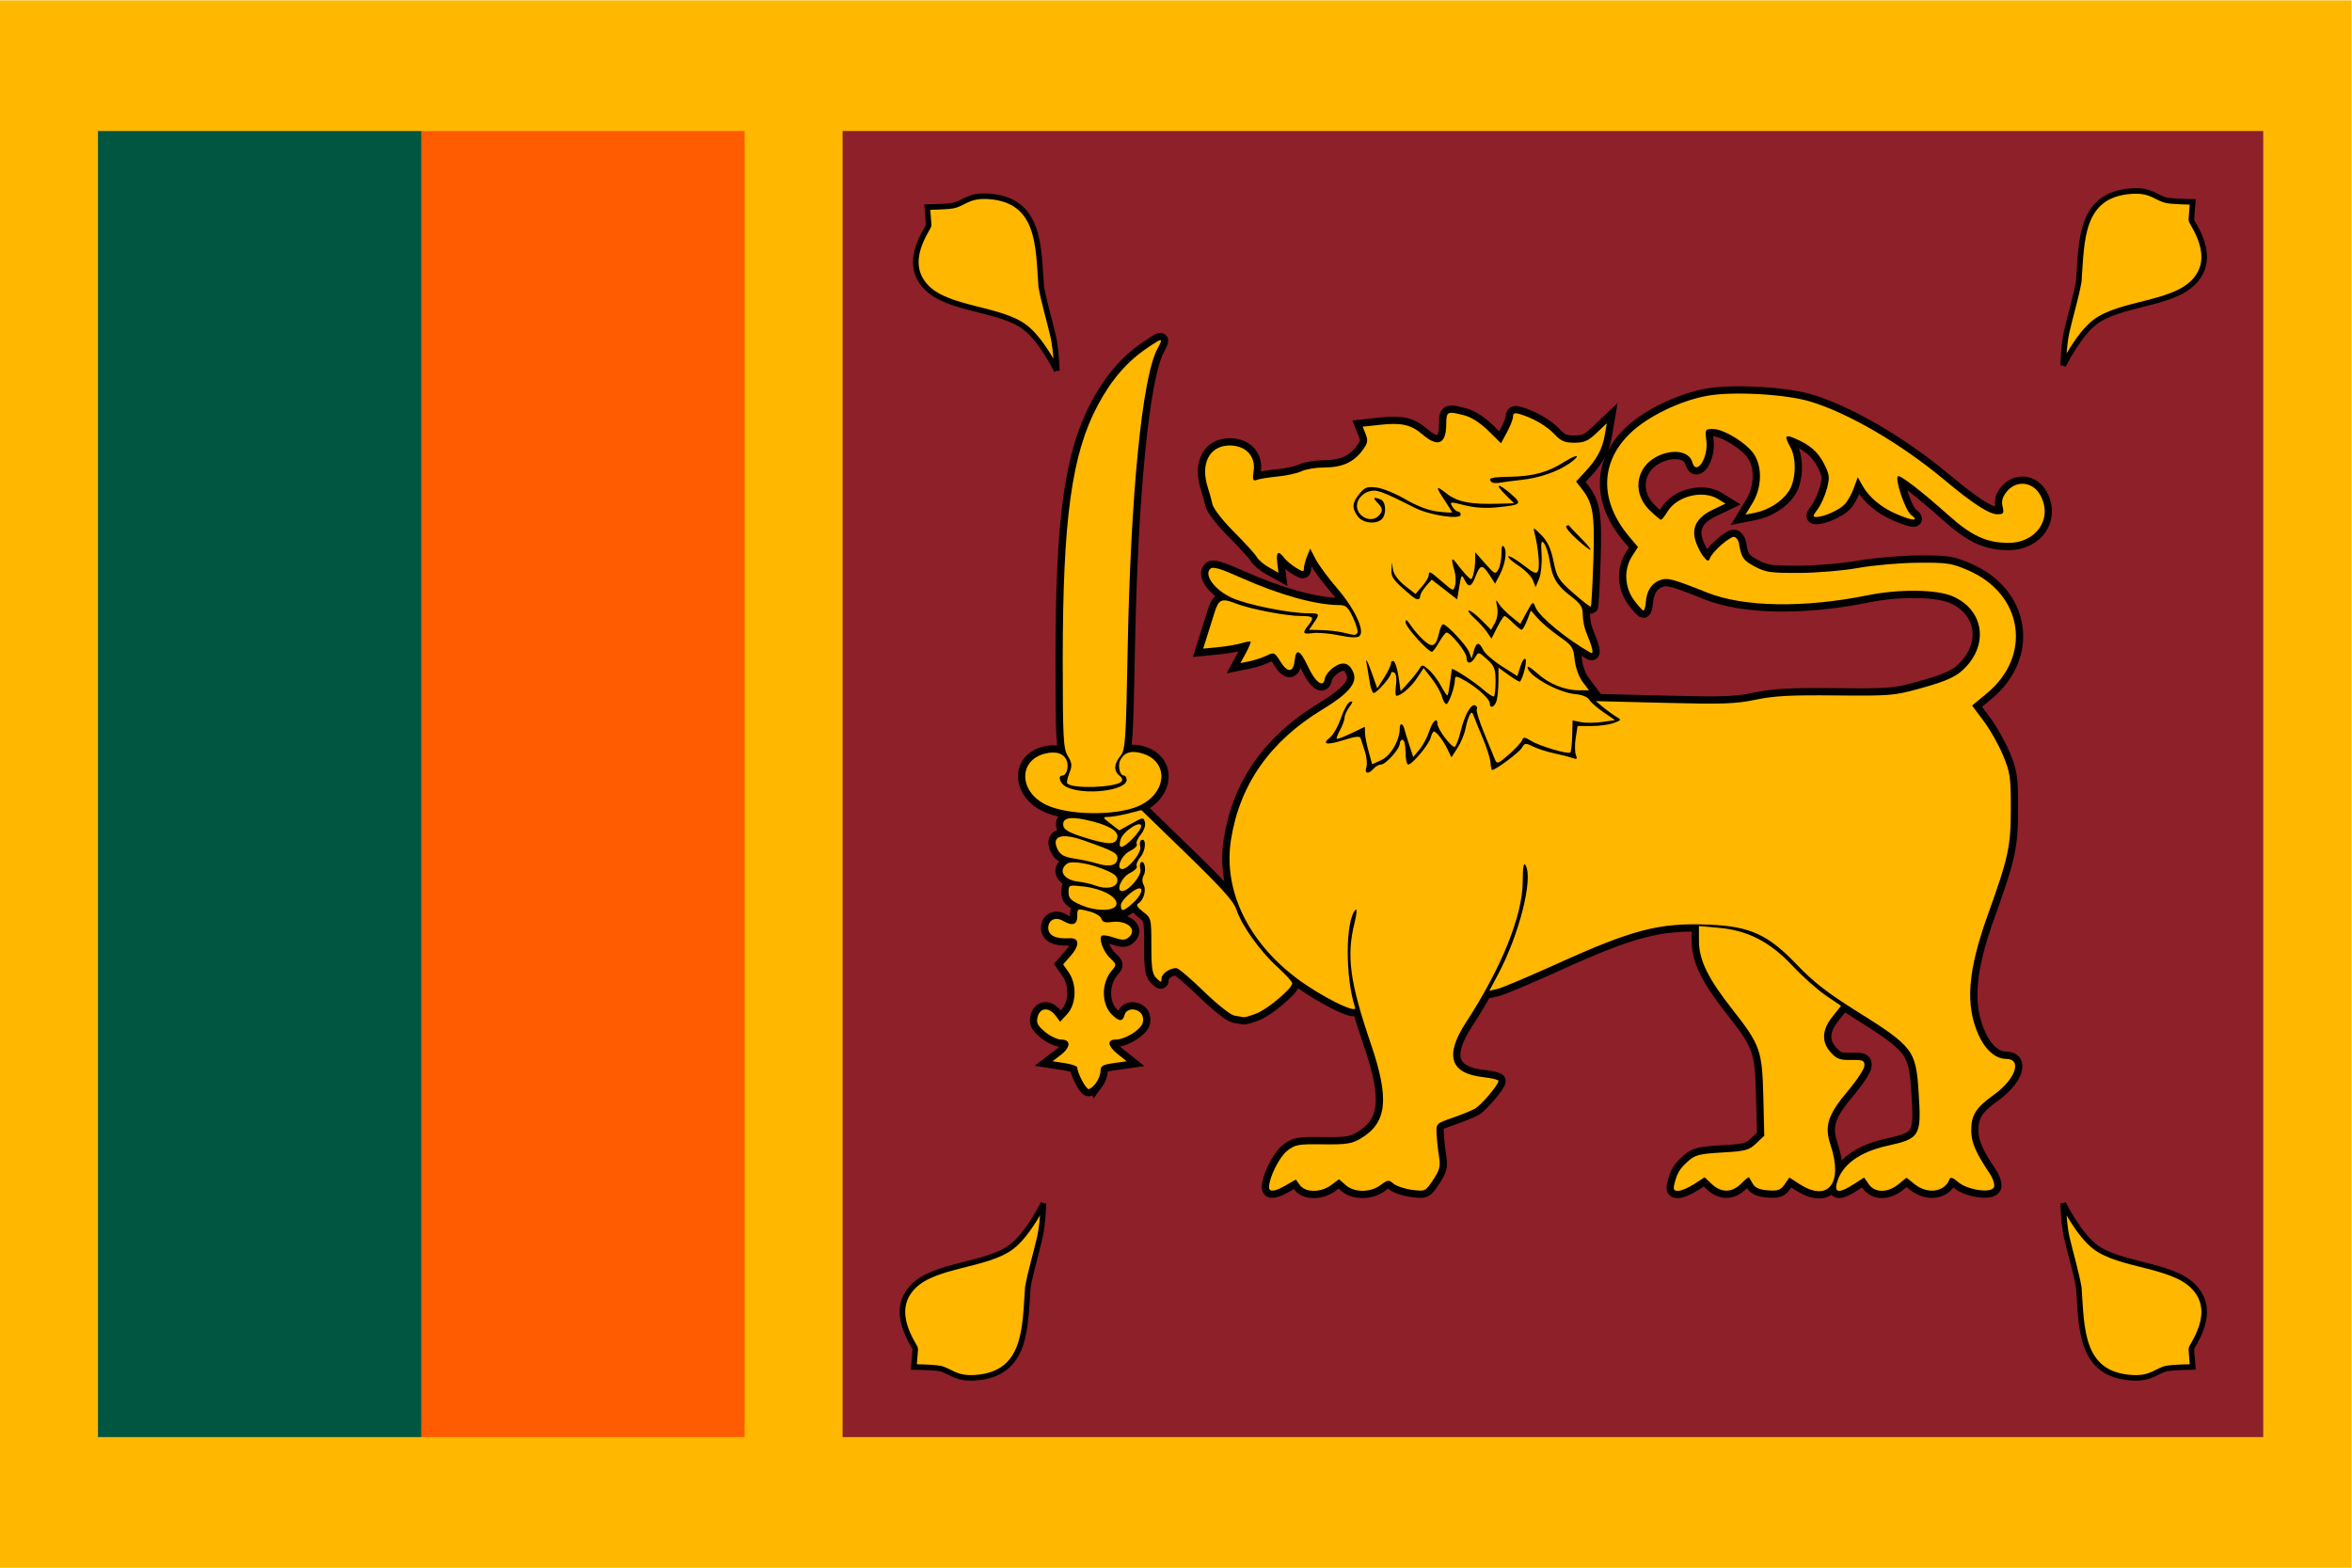 <svg height="800" viewBox="0 0 1200 800" width="1200" xmlns="http://www.w3.org/2000/svg" xmlns:xlink="http://www.w3.org/1999/xlink"><clipPath id="a"><path d="m0 600h900v-600h-900z" transform="translate(-789.463 -139.486)"/></clipPath><clipPath id="b"><path d="m0 600h900v-600h-900z" transform="translate(-404.42 -458.075)"/></clipPath><clipPath id="c"><path d="m0 600h900v-600h-900z" transform="translate(-789.463 -460.075)"/></clipPath><clipPath id="d"><path d="m0 600h900v-600h-900z" transform="translate(-399.287 -139.486)"/></clipPath><clipPath id="e"><path d="m0 600h900v-600h-900z" transform="translate(-519.412 -357.795)"/></clipPath><clipPath id="f"><path d="m0 600h900v-600h-900z" transform="translate(-519.412 -357.795)"/></clipPath><clipPath id="g"><path d="m0 600h900v-600h-900z" transform="translate(-519.412 -357.795)"/></clipPath><g transform="matrix(1.333 0 0 -1.333 0 800)"><path d="m0 0h900v600h-900z" fill="#ffb700"/><path d="m161.25 550h123.75v-500h-123.75z" fill="#ff5b00"/><path d="m37.5 550h123.75v-500h-123.75z" fill="#005641"/><path d="m322.5 550h543.75v-500h-543.75z" fill="#8d2029"/></g><g fill="#ffb700" stroke="#000" stroke-width="2.126"><path clip-path="url(#a)" d="m0 0s5.837-11.883 12.285-16.726c9.554-7.173 29.145-6.655 37.459-15.025 9.963-9.869-.773-22.909-.683-24.04l.545-6.887s-6.717-.081-9.545-.521c-4.253-.663-5.913-4.124-13.832-3.611-19.91 1.292-19.107 19.23-20.233 34.559-1 5.837-3.313 13.447-4.628 19.282-1.128 5.004-1.368 12.969-1.368 12.969" transform="matrix(1.333 0 0 -1.333 1052.617 614.018)"/><path clip-path="url(#b)" d="m0 0s-5.837 11.884-12.285 16.726c-9.554 7.173-29.145 6.656-37.459 15.025-9.963 9.87.773 22.909.683 24.041l-.546 6.886s6.718.081 9.546.522c4.254.663 5.913 4.124 13.832 3.61 19.909-1.292 19.107-19.23 20.232-34.558 1-5.837 3.314-13.447 4.629-19.282 1.127-5.004 1.368-12.97 1.368-12.97" transform="matrix(1.333 0 0 -1.333 539.227 189.233)"/><path clip-path="url(#c)" d="m0 0s5.837 11.884 12.285 16.726c9.554 7.173 29.145 6.656 37.459 15.025 9.963 9.87-.773 22.909-.683 24.041l.545 6.886s-6.717.081-9.545.522c-4.253.663-5.913 4.124-13.832 3.61-19.91-1.292-19.107-19.23-20.233-34.558-1-5.837-3.313-13.447-4.628-19.282-1.128-5.004-1.368-12.97-1.368-12.97" transform="matrix(1.333 0 0 -1.333 1052.617 186.566)"/><path clip-path="url(#d)" d="m0 0s-5.836-11.883-12.285-16.726c-9.554-7.173-29.145-6.655-37.459-15.025-9.963-9.869.773-22.909.683-24.04l-.546-6.887s6.718-.081 9.546-.521c4.254-.663 5.913-4.124 13.832-3.611 19.91 1.292 19.107 19.23 20.233 34.559.999 5.837 3.313 13.447 4.628 19.282 1.128 5.004 1.368 12.969 1.368 12.969" transform="matrix(1.333 0 0 -1.333 532.383 614.018)"/></g><path clip-path="url(#e)" d="m0 0c.337.517-.408 3.122-1.654 5.791-1.944 4.162-2.727 4.854-5.495 4.854-8.673 0-22.617 3.876-36.991 10.282-8.3 3.7-11.168 4.55-12.163 3.607-2.54-2.405 1.681-8.114 8.218-11.115 5.799-2.662 22.01-5.934 29.404-5.934 4.29 0 4.392-.193 1.951-3.722l-1.795-2.595 4.852-.125c2.669-.068 6.355-.486 8.189-.929 4.764-1.147 4.809-1.148 5.484-.114m-90.354-56.991c.623.589.352 1.496-.692 2.316-2.286 1.797-2.164 4.469.343 7.529 1.884 2.297 2.119 5.736 2.767 40.417 1.117 59.766 5.561 104.722 11.419 115.507 2.333 4.294 2.006 4.311-4.021.21-7.763-5.282-13.674-12.16-18.911-22.006-9.888-18.589-13.324-43.598-13.324-96.982 0-30.313.207-34.278 1.933-37.128 1.64-2.706 1.728-3.706.575-6.597-.746-1.874-1.085-3.665-.753-3.979 2.208-2.091 18.29-1.536 20.664.713m6.69-9.276c10.754 4.788 11.684 16.859 1.544 20.028-4.211 1.316-6.898.607-8.51-2.245-1.234-2.184-.409-6.154 1.279-6.154.571 0 1.038-.735 1.038-1.633 0-4.192-16.419-6.091-23.152-2.678-2.366 1.199-3.396 4.311-1.427 4.311 1.471 0 2.488 3.171 1.737 5.414-1.025 3.056-4.104 4.115-8.572 2.947-10.08-2.636-9.796-14.481.466-19.506 8.415-4.122 26.863-4.372 35.597-.484m-8.206-11.945c.387 2.566-3.88 4.884-12.272 6.665-6.157 1.307-8.873.566-8.412-2.296.252-1.561 2.302-2.703 8.119-4.518 9.31-2.905 12.11-2.871 12.565.149m5.89-.532c1.774 1.799 3.226 3.921 3.226 4.717 0 2.581-7.008-1.986-7.901-5.149-1.071-3.794.666-3.634 4.675.432m-5.895-7.928c.34 2.253-1.1 3.06-12.86 7.198-8.779 3.09-12.665 1.633-9.86-3.697.978-1.856 2.618-2.704 6.297-3.255 2.736-.41 6.476-1.211 8.311-1.781 4.901-1.522 7.732-.985 8.112 1.535m0-8.457c.239 1.579-.738 2.633-3.666 3.955-6.315 2.852-13.866 4.173-15.685 2.744-3.349-2.633-1.117-6.168 4.296-6.803 2.18-.256 5.134-.92 6.567-1.477 4.16-1.616 8.116-.879 8.488 1.581m6.007-8.273c2.816 2.554 4.15 5.593 2.456 5.593-1.949 0-7.12-4.64-7.12-6.389 0-2.729.96-2.565 4.664.796m-6.332-.256c0 2.799-5.773 5.786-12.678 6.56-5.576.625-5.667.59-5.667-2.195 0-2.305.877-3.212 4.725-4.888 6.184-2.692 13.62-2.407 13.62.523m53.679-42.009c4.293 1.692 13.584 9.56 13.584 11.503 0 .611-2.564 3.432-5.698 6.268-6.596 5.967-13.771 16.018-15.63 21.895-.969 3.063-5.653 8.309-18.846 21.105l-17.557 17.027-5.06-1.281c-2.783-.705-6.178-1.299-7.545-1.32-2.356-.036-2.314-.171.818-2.595l3.305-2.557 4.633 2.57c4.491 2.493 4.65 2.508 5.204.502.325-1.174-.375-3.209-1.617-4.704-1.203-1.448-1.889-3.093-1.524-3.652.366-.561-.79-1.732-2.569-2.603-3.297-1.614-5.585-6.929-2.983-6.929 2.34 0 7.502 6.369 6.907 8.522-.305 1.103-.157 2.237.327 2.521 2.01 1.176 1.885-3.823-.158-6.282-1.203-1.449-1.889-3.093-1.524-3.653.366-.56-.79-1.731-2.569-2.602-3.275-1.604-5.586-6.929-3.007-6.929 2.527 0 7.604 6.085 6.975 8.361-.329 1.191-.201 2.398.283 2.682 1.354.792 2.084-3.155.941-5.088-.611-1.036-.606-2.45.015-3.573 1.124-2.031-.016-5.933-2.088-7.146-.888-.52-.286-1.539 1.868-3.166 3.118-2.355 3.178-2.603 3.178-12.991 0-8.682.351-10.923 1.945-12.434 1.79-1.696 1.946-1.702 1.946-.076 0 1.776 3.118 3.948 5.669 3.948.753 0 5.454-3.984 10.447-8.853 5.024-4.9 10.281-9.068 11.769-9.333 1.479-.264 3.081-.544 3.56-.623.477-.079 2.729.59 5.002 1.485zm-61.525-26.666c.952 1.287 1.731 3.366 1.731 4.619 0 1.894.846 2.399 5.007 2.989l5.007.711-3.34 2.661c-3.966 3.162-4.334 5.631-.837 5.637 3.482 0 9.38 3.616 10.277 6.291.416 1.244.154 2.905-.593 3.758-1.953 2.229-5.623 1.893-6.305-.576-.733-2.654-1.959-2.661-4.74-.027-4.184 3.962-4.279 12.166-.195 16.942 1.925 2.251 1.908 2.398-.546 4.723-2.64 2.5-4.524 7.448-3.285 8.622.395.374 2.48.076 4.635-.663 3.061-1.047 4.27-1.064 5.531-.072 3.82 3.003-.319 6.864-6.446 6.012-2.465-.343-3.483 0-3.838 1.279-.267.97-2.424 2.237-4.854 2.851-4.342 1.097-4.372 1.084-4.372-1.907 0-3.278-1.872-3.897-5.427-1.793-2.889 1.709-5.691.381-5.691-2.695 0-2.871 2.887-4.287 8.06-3.953 3.969.256 4.116-2.695.347-6.937l-2.71-3.05 2.147-3.085c3.18-4.568 2.912-12.156-.562-15.925l-2.723-2.954-1.787 2.369c-2.483 3.292-5.879 3.071-6.811-.442-.61-2.302-.105-3.353 2.776-5.791 1.937-1.639 4.764-2.98 6.283-2.98 3.76 0 3.613-2.957-.295-5.943l-3.058-2.337 4.725-.732c2.599-.404 4.726-1.163 4.726-1.686 0-2.008 3.274-8.255 4.327-8.255.608 0 1.884 1.053 2.836 2.34zm228.928-38.704 4.037 2.594 2.738-2.594c3.589-3.399 7.793-3.323 11.243.203 1.506 1.538 2.858 2.605 3.004 2.369.148-.235.819-1.376 1.492-2.534.853-1.466 2.607-2.203 5.772-2.427 3.813-.268 4.838.1 6.353 2.29l1.806 2.612 3.974-2.554c10.878-6.991 16.673.344 11.812 14.949-2.472 7.426-1.113 11.602 6.854 21.054 3.359 3.985 6.111 8.239 6.114 9.453 0 1.935-.621 2.194-5.092 2.106-4.279-.086-5.531.374-7.783 2.853-3.663 4.033-3.445 8.65.649 13.775l3.272 4.094-5.804 3.939c-3.192 2.166-8.948 7.291-12.792 11.389-8.632 9.203-17.12 13.568-28.311 14.557l-7.505.664.012-5.68c.014-7.312 3.446-14.347 12.813-26.262 10.651-13.548 11.395-15.645 11.826-33.353l.364-14.976-3.082-2.923c-2.784-2.643-4.04-2.98-13.026-3.498-8.556-.494-10.352-.935-12.863-3.16-3.334-2.953-4.331-4.56-5.362-8.639-.599-2.377-.356-2.896 1.36-2.896 1.148 0 3.905 1.168 6.126 2.595zm-77.495 268.731c-1.627 1.541-.352 1.918 6.941 2.054 9.023.169 14.502 1.672 20.967 5.753 5.18 3.27 6.584 2.627 1.667-.764-4.485-3.092-11.481-5.47-18.234-6.198-3.271-.351-6.999-.84-8.284-1.084s-2.661-.136-3.057.239m-51.244-13.122c-2.341 3.164-2.179 5.261.669 8.69 2.058 2.478 2.999 2.815 6.593 2.358 2.306-.293 7.267-2.33 11.025-4.527 4.341-2.537 8.831-4.237 12.308-4.659 3.011-.367 5.475-.504 5.475-.307s-1.251 2.235-2.78 4.528c-3.63 5.447-3.506 6.032.588 2.769 4.204-3.35 9.231-4.329 20.466-3.988l5.49.167-3.185 3.148c-4.453 4.401-3.083 4.797 1.835.528 4.612-4.004 4.324-4.285-5.385-5.255-4.125-.411-8.561-.112-12.249.826-5.516 1.403-5.731 1.381-4.685-.468.601-1.066 1.577-1.938 2.167-1.938s1.073-.541 1.073-1.2c0-2.03-11.916-.245-17.611 2.638-13.007 6.586-14.645 7.157-17.741 6.181-1.723-.543-3.448-2.132-4.042-3.725-1.982-5.312 5.552-9.442 8.659-4.745.901 1.361.691 2.292-.892 3.948-2.168 2.269-1.965 2.592.962 1.528 2.077-.755 2.356-5.743.424-7.573-2.211-2.095-7.258-1.502-9.164 1.076m83.741-8.655c-2.573 2.317-4.345 4.528-3.939 4.913.407.385.865.495 1.017.245.153-.25 2.256-2.461 4.673-4.913 5.565-5.646 4.422-5.807-1.751-.245m-62.869-21.977c-7.068 5.901-8.14 7.251-7.984 10.048l.167 2.977.461-2.875c.269-1.679 2.152-4.194 4.524-6.047l4.062-3.171 2.496 2.888c1.373 1.588 2.515 3.479 2.537 4.203.058 1.888.397 1.729 5.181-2.422 4.252-3.689 4.318-3.707 4.95-1.316.353 1.332.228 3.84-.278 5.574-1.389 4.764-1.116 5.484.988 2.61 1.049-1.431 2.735-3.456 3.747-4.498 1.763-1.814 1.87-1.792 2.526.526.377 1.333.691 3.77.7 5.417l.015 2.995 3.833-4.345c3.581-4.059 3.911-4.208 5.003-2.275.644 1.139 1.178 3.878 1.188 6.088.012 2.855.312 3.576 1.038 2.489 1.213-1.816.371-6.758-1.868-10.969l-1.607-3.023-2.109 3.286c-2.697 4.201-3.596 4.133-5.326-.4-1.636-4.284-2.699-4.61-4.293-1.316-1.032 2.132-1.229 1.87-1.96-2.609l-.815-4.976-4.875 3.783-4.876 3.784-2.191-2.492c-1.206-1.37-2.209-3.084-2.228-3.808-.045-1.569-1.218-1.618-3.005-.126zm29.651-40.873c0 1.545-4.537 5.732-9.134 8.429-3.609 2.119-4.206 2.184-4.214.455-.012-2.623-2.345-9.213-3.26-9.213-.517 0-1.282 1.288-1.699 2.863-.417 1.573-2.167 4.675-3.888 6.892l-3.131 4.032-2.438-3.735c-2.272-3.482-6.209-6.893-7.956-6.893-.417 0-.498 1.834-.18 4.076.344 2.434.078 4.367-.662 4.799-.682.4-1.24.26-1.24-.308 0-1.313-5.466-7.514-6.623-7.514-.476 0-1.143 1.777-1.482 3.948-.339 2.172-.915 5.608-1.28 7.634-.366 2.028.413.653 1.73-3.054l2.394-6.74 2.625 4.108c1.444 2.258 2.627 4.727 2.631 5.485 0 .759.492 1.094 1.085.747.594-.348 1.42-3.063 1.836-6.035l.757-5.402 2.889 3.167c1.589 1.742 3.451 4.074 4.137 5.182 1.226 1.979 1.295 1.977 3.732-.09 1.366-1.158 3.466-3.928 4.666-6.157 1.201-2.227 2.344-3.886 2.54-3.684.196.2.637 2.497.978 5.103s.646 4.834.677 4.952c.17.647 8.701-4.899 11.859-7.708 2.028-1.804 3.956-3.028 4.281-2.719.327.308.594 2.971.594 5.917 0 4.565-.485 5.789-3.277 8.284-3.21 2.87-3.3 2.885-4.486.786-1.539-2.724-3.356-2.763-3.356-.072 0 1.963-6.066 9.512-7.644 9.512-.409 0-1.688-1.658-2.84-3.684-1.152-2.028-2.391-3.684-2.754-3.682-1.556.01-10.109 9.546-10.105 11.267 0 1.369.576 1.018 2.076-1.268 1.139-1.737 3.415-4.331 5.057-5.764 3.326-2.9 4.535-2.195 5.818 3.395.365 1.593 1.001 2.895 1.411 2.895 1.422 0 8.867-7.907 9.914-10.529l1.052-2.633.796 2.897c.973 3.54 2.048 3.672 3.602.441.65-1.349 3.857-4.156 7.127-6.236l5.947-3.781 1.193 3.803c.657 2.092 1.526 3.294 1.933 2.671.606-.928-.94-7.231-2.106-8.588-.175-.203-2.102.92-4.282 2.495l-3.965 2.864-.016-5.127c-.01-2.82-.316-6.193-.685-7.495-.721-2.548-2.635-3.265-2.635-.988zm-77.975-184.53 3.744 2.161 1.601-2.165c2.133-2.884 8.035-2.851 11.952.067l2.995 2.231 2.508-2.231c3.297-2.934 9.455-2.938 13.387-.01 2.752 2.05 3.136 2.091 4.956.531 1.085-.93 4.268-1.988 7.072-2.352 5.051-.656 5.127-.62 8.082 3.813 2.475 3.713 2.863 5.216 2.272 8.817-.392 2.388-.814 6.23-.938 8.539-.223 4.181-.199 4.208 5.891 6.328 3.362 1.171 7.256 2.742 8.65 3.49 2.433 1.306 9.138 9.186 9.138 10.739 0 .412-2.619 1.043-5.821 1.401-12.735 1.429-14.892 8.268-6.613 20.97 13.501 20.716 21.649 40.89 21.704 53.742.024 5.745.351 7.673 1.089 6.424 3.017-5.105-2.387-26.511-10.574-41.882l-3.296-6.189 3.145.725c1.73.397 11.901 4.689 22.602 9.535 29.29 13.266 39.351 15.866 58.307 15.067 15.882-.668 22.644-3.771 33.857-15.531 5.941-6.231 11.662-10.689 22.13-17.241 22.302-13.959 23.232-15.169 24.292-31.585 1.075-16.634.54-17.536-12.041-20.316-10.752-2.376-17.494-7.388-19.302-14.352-.965-3.72 1.067-3.826 6.488-.343l3.973 2.554 1.767-2.554c2.322-3.357 7.259-3.37 11.358-.03l3.097 2.522 3.166-2.522c4.918-3.919 11.459-2.969 13.305 1.933.354.943 1.302.641 3.22-1.026 3.593-3.123 12.804-4.463 13.799-2.007.379.937-.341 3.251-1.602 5.142-5.36 8.036-7.036 11.868-7.106 16.243-.097 6.084 1.718 9.019 8.638 13.968 8.406 6.01 11.004 13.765 4.611 13.765-3.947 0-7.925 3.488-10.464 9.174-5.158 11.559-4.147 24.515 3.595 46.069 7.863 21.895 8.737 25.932 8.768 40.575.025 11.838-.273 13.886-2.966 20.377-1.648 3.968-4.989 9.877-7.427 13.131l-4.43 5.916 5.689 4.714c17.372 14.393 13.818 37.948-7.095 47.024-6.397 2.776-7.996 3.021-19.208 2.946-6.726-.046-16.983-.931-22.792-1.968-5.923-1.056-15.949-1.906-22.826-1.933-10.925-.044-12.779.225-16.99 2.466-4.39 2.337-5.143 3.447-6.002 8.847-.177 1.11-.953 2.218-1.725 2.462-1.494.471-8.389-5.515-9.408-8.166-.503-1.308-.913-1.217-2.388.527-.979 1.159-2.346 3.82-3.039 5.914-1.74 5.268.397 9.216 6.589 12.176l4.804 2.296-2.833 1.758c-5.846 3.627-15.785 1.145-19.379-4.838-1.018-1.693-2.126-3.081-2.465-3.085-.339-.002-2.271 1.611-4.295 3.589-7.548 7.374-4.951 18.285 5.144 21.616 5.383 1.776 10.146.421 11.137-3.168 1.513-5.48 6.217 1.723 5.374 8.229-.561 4.325-.477 4.474 2.516 4.474 4.161 0 13.02-5.462 15.76-9.717 3.182-4.944 2.95-12.728-.552-18.529l-2.75-4.555 3.598.72c5.274 1.057 10.398 4.332 12.991 8.305 2.74 4.199 3.035 12.377.604 16.79-2.354 4.276-2.084 4.955 1.398 3.51 5.921-2.458 9.087-5.169 11.462-9.815 2.139-4.183 2.258-5.223 1.099-9.578-.713-2.686-2.303-6.221-3.531-7.854-1.913-2.544-1.977-2.97-.454-2.97 2.838 0 8.763 2.685 10.867 4.926 1.064 1.132 2.614 3.918 3.446 6.192l1.511 4.136 1.737-3.153c2.456-4.457 7.231-8.467 13.053-10.963 6.262-2.685 8.87-2.836 5.595-.325-2.208 1.694-6.276 13.632-5.044 14.8.726.688 9.228-5.853 18.935-14.568 9.182-8.243 14.952-10.943 23.385-10.944 10.774 0 17.046 9.379 12.205 18.247-2.824 5.169-9.113 5.888-12.789 1.461-1.692-2.037-2.157-3.657-1.661-5.792.607-2.616.37-2.964-2.013-2.964-3.132 0-9.305 4.006-20.268 13.154-16.718 13.95-37.031 25.774-51.698 30.094-9.413 2.771-29.522 3.853-39.09 2.102-10.356-1.894-22.605-7.821-29.279-14.166-11.824-11.242-12.012-26.202-.499-39.825l3.298-3.902-2.233-3.469c-3.248-5.045-2.97-11.835.69-16.836 1.612-2.203 3.238-4.004 3.614-4.003.375.001.786 1.417.914 3.147.323 4.376 2.201 7.307 5.425 8.468 2.903 1.045 4.78.552 18.074-4.755 13.985-5.582 36.985-5.965 61.441-1.024 11.99 2.422 26.127 2.279 32.347-.326 11.401-4.777 14.043-17.203 5.662-26.636-3.628-4.083-7.127-5.746-18.874-8.97-8.939-2.454-11.057-2.616-31.376-2.414-17.358.174-23.597-.16-30.682-1.639-7.694-1.606-12.425-1.768-35.022-1.199l-26.128.659 2.898-2.4c1.593-1.319 3.844-2.942 5.002-3.607 1.971-1.131 1.906-1.283-1.023-2.369-1.722-.638-5.542-1.161-8.49-1.161h-5.361l-.721-4.555c-.397-2.506-.366-5.431.066-6.5.64-1.578.402-1.805-1.262-1.2-1.126.409-4.266 1.215-6.976 1.791-2.711.575-6.358 1.746-8.108 2.602-2.94 1.44-3.266 1.402-4.35-.515-.967-1.711-10.047-8.469-11.379-8.469-.216 0-.493 1.303-.617 2.895s-1.435 5.739-2.911 9.213c-1.477 3.475-3.019 7.266-3.427 8.424-.615 1.747-.894 1.837-1.636.526-.492-.869-1.211-3.238-1.597-5.264-.385-2.028-1.753-5.321-3.04-7.318l-2.338-3.631-1.493 3.105c-1.6 3.333-4.259 6.79-5.221 6.79-.325 0-.879-1.065-1.23-2.369-.734-2.721-7.038-10.266-8.578-10.266-.566 0-1.03 2.132-1.03 4.739 0 2.605-.501 4.738-1.112 4.738-.612 0-1.112-.675-1.112-1.499 0-2.003-5.384-7.978-7.189-7.978-.788 0-2.056-.711-2.818-1.579-1.984-2.265-3.608-1.947-2.773.543.391 1.167.137 3.892-.566 6.054-.702 2.163-1.449 4.465-1.659 5.115-.265.819-2.194.602-6.278-.707-6.598-2.115-8.81-1.741-5.416.916 1.24.972 3.127 4.338 4.193 7.48 1.066 3.141 2.638 5.928 3.494 6.194 1.199.372 1.135-.087-.278-1.998-1.009-1.364-1.838-3.204-1.841-4.089 0-.885-.763-2.981-1.688-4.66-.924-1.679-1.505-3.219-1.291-3.422.214-.202 2.724.751 5.579 2.12l5.189 2.488.022-2.226c.012-1.224.637-4.454 1.39-7.177l1.368-4.951 3.532 1.623c3.61 1.66 7.029 7.575 7.029 12.161 0 2.268 1.299 1.919 1.831-.49.157-.707.971-3.362 1.812-5.898l1.527-4.612 2.419 2.912c1.33 1.602 2.998 4.743 3.706 6.981 1.229 3.885 3.159 5.555 3.159 2.734 0-2.033 5.548-9.324 6.618-8.698.518.302 1.548 3.04 2.29 6.082 1.543 6.326 4.031 10.629 5.612 9.703.595-.348.826-1.024.515-1.501-.312-.478.966-4.591 2.839-9.141 1.874-4.549 3.755-9.13 4.181-10.178.685-1.686 1.303-1.442 5.319 2.105 2.499 2.207 4.768 4.678 5.041 5.491.412 1.229.97 1.184 3.308-.266 3.268-2.029 14.257-5.297 15.105-4.494.318.302.644 3.188.724 6.415l.147 5.865 3.16-.655c1.737-.361 5.391-.338 8.12.049l4.961.704-4.421 3.034c-2.432 1.668-4.891 3.827-5.464 4.797-.61 1.034-2.774 1.912-5.227 2.12-6.623.562-18.363 7.147-18.363 10.299 0 .592 1.627-.415 3.614-2.236 4.409-4.041 10.534-6.577 15.883-6.577h4.003l-2.476 3.293c-1.423 1.892-2.699 5.48-2.998 8.433-.477 4.706-.974 5.454-5.888 8.87-2.951 2.052-6.608 5.128-8.124 6.835l-2.758 3.103-1.407-3.684c-.774-2.028-1.72-3.686-2.102-3.686s-1.869 1.185-3.305 2.633c-1.437 1.447-2.9 2.627-3.251 2.62-.353-.006-1.624-1.957-2.828-4.334l-2.187-4.321-1.69 2.491c-.929 1.37-3.125 3.794-4.879 5.387-1.754 1.591-2.677 2.895-2.05 2.895.626 0 2.791-1.659 4.81-3.687l3.672-3.687 1.494 2.701c.887 1.603 1.22 4.066.818 6.056-.585 2.902-.503 3.07.609 1.249.708-1.158 2.856-3.379 4.774-4.935l3.487-2.828 2.407 4.408c2.395 4.387 2.411 4.395 3.501 1.776 1.457-3.504 12.003-12.149 20.982-17.199 1.383-.779.8 1.898-1.755 8.054-.677 1.63-1.231 4.57-1.231 6.532 0 2.91-.84 4.206-4.562 7.038-5.374 4.089-7.113 6.998-8.125 13.595-.41 2.673-1.351 5.646-2.09 6.606-1.097 1.425-1.278.628-.985-4.332.198-3.344-.237-7.501-.966-9.238l-1.326-3.16-1.025 2.633c-.563 1.447-3.057 3.966-5.541 5.595-2.483 1.63-4.227 3.236-3.874 3.571.354.334 2.908-1.151 5.679-3.301 4.219-3.274 5.149-3.629 5.733-2.186.687 1.694-.001 9.068-1.327 14.221-.662 2.573-.605 2.559 2.569-.615 2.341-2.34 3.636-5.132 4.639-10.003 1.273-6.187 1.917-7.217 7.638-12.241 3.436-3.016 6.426-5.315 6.645-5.108.218.207.652 8.01.963 17.343.597 17.893-.078 22.151-4.387 27.679l-2.214 2.841 3.481 3.754c4.54 4.898 6.625 8.824 7.529 14.18l.737 4.357-3.929-3.72c-3.216-3.047-4.752-3.72-8.478-3.72-3.689 0-5.13.618-7.616 3.267-2.982 3.178-8.267 6.237-13.349 7.725-1.878.55-2.502.31-2.502-.96 0-.931-1.038-3.617-2.305-5.971l-2.305-4.278-4.828 4.773c-2.962 2.927-6.476 5.206-9.092 5.894-6.68 1.757-7.042 1.582-7.042-3.396 0-7.549-3.223-8.956-9.024-3.937-4.423 3.825-8.091 4.656-16.477 3.734l-6.477-.711 1.166-2.925c.972-2.441.754-3.47-1.332-6.244-3.382-4.499-7.781-6.448-14.551-6.448-3.118 0-7.021-.644-8.672-1.434-1.651-.789-5.754-1.697-9.117-2.019-3.363-.321-6.947-.896-7.966-1.276-1.593-.595-1.767-.105-1.255 3.518.786 5.545-3.088 9.635-9.124 9.635-7.831 0-11.443-7.005-8.377-16.246.591-1.779 1.363-4.583 1.717-6.233.366-1.711 3.895-6.253 8.215-10.576 4.165-4.167 8.101-8.503 8.748-9.636.645-1.132 2.782-2.95 4.747-4.039l3.572-1.979-.471 3.822c-.518 4.201.397 4.86 2.632 1.896.799-1.06 2.829-2.773 4.511-3.807 2.649-1.628 3.058-1.661 3.058-.247 0 .897.539 2.966 1.199 4.596l1.2 2.964 2.082-4.033c1.146-2.218 4.87-7.259 8.277-11.203 6.609-7.651 10.636-16.202 8.558-18.171-.843-.798-3.122-.736-7.846.213-3.661.737-8.19 1.125-10.064.864-3.826-.531-4.128-.038-1.774 2.91 2.484 3.11 2.088 3.623-2.791 3.623-5.646 0-19.663 2.707-25.043 4.836-5.232 2.07-6.439 1.554-7.979-3.408-.693-2.233-1.962-6.28-2.82-8.993l-1.56-4.931 5.66.544c3.114.3 7.119.982 8.899 1.515 1.781.533 3.399.817 3.596.63.198-.187-.596-2.114-1.763-4.282l-2.123-3.944 3.529.72c1.941.396 4.861 1.364 6.49 2.152 2.833 1.371 3.061 1.271 5.295-2.316 2.748-4.411 4.946-4.23 5.435.447.504 4.836 2.095 4.121 5.087-2.287 2.878-6.162 5.872-8.338 6.447-4.685.19 1.213 1.74 3.187 3.444 4.387 3.447 2.428 6.043 1.7 7.532-2.112 1.542-3.945-1.896-8.013-11.894-14.073-20.028-12.141-31.67-28.744-34.994-49.907-2.997-19.089 6.365-38.815 25.148-52.982 8.989-6.78 23.268-13.935 22.361-11.205-3.854 11.596-3.727 33.72.214 37.452.592.561.388-1.748-.452-5.13-3.13-12.597-1.77-22.634 6.252-46.16 7.256-21.277 6.251-30.371-4.017-36.382-3.298-1.93-5.422-2.248-14.289-2.14-9.622.116-10.671-.077-13.76-2.538-2.995-2.387-6.878-10.223-6.878-13.88 0-1.981 2.199-1.719 6.522.777z" transform="matrix(1.333 0 0 -1.333 692.549 322.94)"/><path clip-path="url(#f)" d="m0 0c.337.517-.408 3.122-1.654 5.791-1.944 4.162-2.727 4.854-5.495 4.854-8.673 0-22.617 3.876-36.991 10.282-8.3 3.7-11.168 4.55-12.163 3.607-2.54-2.405 1.681-8.114 8.218-11.115 5.799-2.662 22.01-5.934 29.404-5.934 4.29 0 4.392-.193 1.951-3.722l-1.795-2.595 4.852-.125c2.669-.068 6.355-.486 8.189-.929 4.764-1.147 4.809-1.148 5.484-.114zm-90.354-56.991c.623.589.352 1.496-.692 2.316-2.286 1.797-2.164 4.469.343 7.529 1.884 2.297 2.119 5.736 2.767 40.417 1.117 59.766 5.561 104.722 11.419 115.507 2.333 4.294 2.006 4.311-4.021.21-7.763-5.282-13.674-12.16-18.911-22.006-9.888-18.589-13.324-43.598-13.324-96.982 0-30.313.207-34.278 1.933-37.128 1.64-2.706 1.728-3.706.575-6.597-.746-1.874-1.085-3.665-.753-3.979 2.208-2.091 18.29-1.536 20.664.713zm6.69-9.276c10.754 4.788 11.684 16.859 1.544 20.028-4.211 1.316-6.898.607-8.51-2.245-1.234-2.184-.409-6.154 1.279-6.154.571 0 1.038-.735 1.038-1.633 0-4.192-16.419-6.091-23.152-2.678-2.366 1.199-3.396 4.311-1.427 4.311 1.471 0 2.488 3.171 1.737 5.414-1.025 3.056-4.104 4.115-8.572 2.947-10.08-2.636-9.796-14.481.466-19.506 8.415-4.122 26.863-4.372 35.597-.484zm-8.206-11.945c.387 2.566-3.88 4.884-12.272 6.665-6.157 1.307-8.873.566-8.412-2.296.252-1.561 2.302-2.703 8.119-4.518 9.31-2.905 12.11-2.871 12.565.149zm5.89-.532c1.774 1.799 3.226 3.921 3.226 4.717 0 2.581-7.008-1.986-7.901-5.149-1.071-3.794.666-3.634 4.675.432zm-5.895-7.928c.34 2.253-1.1 3.06-12.86 7.198-8.779 3.09-12.665 1.633-9.86-3.697.978-1.856 2.618-2.704 6.297-3.255 2.736-.41 6.476-1.211 8.311-1.781 4.901-1.522 7.732-.985 8.112 1.535zm0-8.457c.239 1.579-.738 2.633-3.666 3.955-6.315 2.852-13.866 4.173-15.685 2.744-3.349-2.633-1.117-6.168 4.296-6.803 2.18-.256 5.134-.92 6.567-1.477 4.16-1.616 8.116-.879 8.488 1.581zm6.007-8.273c2.816 2.554 4.15 5.593 2.456 5.593-1.949 0-7.12-4.64-7.12-6.389 0-2.729.96-2.565 4.664.796zm-6.332-.256c0 2.799-5.773 5.786-12.678 6.56-5.576.625-5.667.59-5.667-2.195 0-2.305.877-3.212 4.725-4.888 6.184-2.692 13.62-2.407 13.62.523zm53.679-42.009c4.293 1.692 13.584 9.56 13.584 11.503 0 .611-2.564 3.432-5.698 6.268-6.596 5.967-13.771 16.018-15.63 21.895-.969 3.063-5.653 8.309-18.846 21.105l-17.557 17.027-5.06-1.281c-2.783-.705-6.178-1.299-7.545-1.32-2.356-.036-2.314-.171.818-2.595l3.305-2.557 4.633 2.57c4.491 2.493 4.65 2.508 5.204.502.325-1.174-.375-3.209-1.617-4.704-1.203-1.448-1.889-3.093-1.524-3.652.366-.561-.79-1.732-2.569-2.603-3.297-1.614-5.585-6.929-2.983-6.929 2.34 0 7.502 6.369 6.907 8.522-.305 1.103-.157 2.237.327 2.521 2.01 1.176 1.885-3.823-.158-6.282-1.203-1.449-1.889-3.093-1.524-3.653.366-.56-.79-1.731-2.569-2.602-3.275-1.604-5.586-6.929-3.007-6.929 2.527 0 7.604 6.085 6.975 8.361-.329 1.191-.201 2.398.283 2.682 1.354.792 2.084-3.155.941-5.088-.611-1.036-.606-2.45.015-3.573 1.124-2.031-.016-5.933-2.088-7.146-.888-.52-.286-1.539 1.868-3.166 3.118-2.355 3.178-2.603 3.178-12.991 0-8.682.351-10.923 1.945-12.434 1.79-1.696 1.946-1.702 1.946-.076 0 1.776 3.118 3.948 5.669 3.948.753 0 5.454-3.984 10.447-8.853 5.024-4.9 10.281-9.068 11.769-9.333 1.479-.264 3.081-.544 3.56-.623.477-.079 2.729.59 5.002 1.485zm-61.525-26.666c.952 1.287 1.731 3.366 1.731 4.619 0 1.894.846 2.399 5.007 2.989l5.007.711-3.34 2.661c-3.966 3.162-4.334 5.631-.837 5.637 3.482 0 9.38 3.616 10.277 6.291.416 1.244.154 2.905-.593 3.758-1.953 2.229-5.623 1.893-6.305-.576-.733-2.654-1.959-2.661-4.74-.027-4.184 3.962-4.279 12.166-.195 16.942 1.925 2.251 1.908 2.398-.546 4.723-2.64 2.5-4.524 7.448-3.285 8.622.395.374 2.48.076 4.635-.663 3.061-1.047 4.27-1.064 5.531-.072 3.82 3.003-.319 6.864-6.446 6.012-2.465-.343-3.483 0-3.838 1.279-.267.97-2.424 2.237-4.854 2.851-4.342 1.097-4.372 1.084-4.372-1.907 0-3.278-1.872-3.897-5.427-1.793-2.889 1.709-5.691.381-5.691-2.695 0-2.871 2.887-4.287 8.06-3.953 3.969.256 4.116-2.695.347-6.937l-2.71-3.05 2.147-3.085c3.18-4.568 2.912-12.156-.562-15.925l-2.723-2.954-1.787 2.369c-2.483 3.292-5.879 3.071-6.811-.442-.61-2.302-.105-3.353 2.776-5.791 1.937-1.639 4.764-2.98 6.283-2.98 3.76 0 3.613-2.957-.295-5.943l-3.058-2.337 4.725-.732c2.599-.404 4.726-1.163 4.726-1.686 0-2.008 3.274-8.255 4.327-8.255.608 0 1.884 1.053 2.836 2.34zm228.928-38.704 4.037 2.594 2.738-2.594c3.589-3.399 7.793-3.323 11.243.203 1.506 1.538 2.858 2.605 3.004 2.369.148-.235.819-1.376 1.492-2.534.853-1.466 2.607-2.203 5.772-2.427 3.813-.268 4.838.1 6.353 2.29l1.806 2.612 3.974-2.554c10.878-6.991 16.673.344 11.812 14.949-2.472 7.426-1.113 11.602 6.854 21.054 3.359 3.985 6.111 8.239 6.114 9.453 0 1.935-.621 2.194-5.092 2.106-4.279-.086-5.531.374-7.783 2.853-3.663 4.033-3.445 8.65.649 13.775l3.272 4.094-5.804 3.939c-3.192 2.166-8.948 7.291-12.792 11.389-8.632 9.203-17.12 13.568-28.311 14.557l-7.505.664.012-5.68c.014-7.312 3.446-14.347 12.813-26.262 10.651-13.548 11.395-15.645 11.826-33.353l.364-14.976-3.082-2.923c-2.784-2.643-4.04-2.98-13.026-3.498-8.556-.494-10.352-.935-12.863-3.16-3.334-2.953-4.331-4.56-5.362-8.639-.599-2.377-.356-2.896 1.36-2.896 1.148 0 3.905 1.168 6.126 2.595zm-77.495 268.731c-1.627 1.541-.352 1.918 6.941 2.054 9.023.169 14.502 1.672 20.967 5.753 5.18 3.27 6.584 2.627 1.667-.764-4.485-3.092-11.481-5.47-18.234-6.198-3.271-.351-6.999-.84-8.284-1.084s-2.661-.136-3.057.239zm-51.244-13.122c-2.341 3.164-2.179 5.261.669 8.69 2.058 2.478 2.999 2.815 6.593 2.358 2.306-.293 7.267-2.33 11.025-4.527 4.341-2.537 8.831-4.237 12.308-4.659 3.011-.367 5.475-.504 5.475-.307s-1.251 2.235-2.78 4.528c-3.63 5.447-3.506 6.032.588 2.769 4.204-3.35 9.231-4.329 20.466-3.988l5.49.167-3.185 3.148c-4.453 4.401-3.083 4.797 1.835.528 4.612-4.004 4.324-4.285-5.385-5.255-4.125-.411-8.561-.112-12.249.826-5.516 1.403-5.731 1.381-4.685-.468.601-1.066 1.577-1.938 2.167-1.938s1.073-.541 1.073-1.2c0-2.03-11.916-.245-17.611 2.638-13.007 6.586-14.645 7.157-17.741 6.181-1.723-.543-3.448-2.132-4.042-3.725-1.982-5.312 5.552-9.442 8.659-4.745.901 1.361.691 2.292-.892 3.948-2.168 2.269-1.965 2.592.962 1.528 2.077-.755 2.356-5.743.424-7.573-2.211-2.095-7.258-1.502-9.164 1.076zm83.741-8.655c-2.573 2.317-4.345 4.528-3.939 4.913.407.385.865.495 1.017.245.153-.25 2.256-2.461 4.673-4.913 5.565-5.646 4.422-5.807-1.751-.245zm-62.869-21.977c-7.068 5.901-8.14 7.251-7.984 10.048l.167 2.977.461-2.875c.269-1.679 2.152-4.194 4.524-6.047l4.062-3.171 2.496 2.888c1.373 1.588 2.515 3.479 2.537 4.203.058 1.888.397 1.729 5.181-2.422 4.252-3.689 4.318-3.707 4.95-1.316.353 1.332.228 3.84-.278 5.574-1.389 4.764-1.116 5.484.988 2.61 1.049-1.431 2.735-3.456 3.747-4.498 1.763-1.814 1.87-1.792 2.526.526.377 1.333.691 3.77.7 5.417l.015 2.995 3.833-4.345c3.581-4.059 3.911-4.208 5.003-2.275.644 1.139 1.178 3.878 1.188 6.088.012 2.855.312 3.576 1.038 2.489 1.213-1.816.371-6.758-1.868-10.969l-1.607-3.023-2.109 3.286c-2.697 4.201-3.596 4.133-5.326-.4-1.636-4.284-2.699-4.61-4.293-1.316-1.032 2.132-1.229 1.87-1.96-2.609l-.815-4.976-4.875 3.783-4.876 3.784-2.191-2.492c-1.206-1.37-2.209-3.084-2.228-3.808-.045-1.569-1.218-1.618-3.005-.126zm29.651-40.873c0 1.545-4.537 5.732-9.134 8.429-3.609 2.119-4.206 2.184-4.214.455-.012-2.623-2.345-9.213-3.26-9.213-.517 0-1.282 1.288-1.699 2.863-.417 1.573-2.167 4.675-3.888 6.892l-3.131 4.032-2.438-3.735c-2.272-3.482-6.209-6.893-7.956-6.893-.417 0-.498 1.834-.18 4.076.344 2.434.078 4.367-.662 4.799-.682.4-1.24.26-1.24-.308 0-1.313-5.466-7.514-6.623-7.514-.476 0-1.143 1.777-1.482 3.948-.339 2.172-.915 5.608-1.28 7.634-.366 2.028.413.653 1.73-3.054l2.394-6.74 2.625 4.108c1.444 2.258 2.627 4.727 2.631 5.485 0 .759.492 1.094 1.085.747.594-.348 1.42-3.063 1.836-6.035l.757-5.402 2.889 3.167c1.589 1.742 3.451 4.074 4.137 5.182 1.226 1.979 1.295 1.977 3.732-.09 1.366-1.158 3.466-3.928 4.666-6.157 1.201-2.227 2.344-3.886 2.54-3.684.196.2.637 2.497.978 5.103s.646 4.834.677 4.952c.17.647 8.701-4.899 11.859-7.708 2.028-1.804 3.956-3.028 4.281-2.719.327.308.594 2.971.594 5.917 0 4.565-.485 5.789-3.277 8.284-3.21 2.87-3.3 2.885-4.486.786-1.539-2.724-3.356-2.763-3.356-.072 0 1.963-6.066 9.512-7.644 9.512-.409 0-1.688-1.658-2.84-3.684-1.152-2.028-2.391-3.684-2.754-3.682-1.556.01-10.109 9.546-10.105 11.267 0 1.369.576 1.018 2.076-1.268 1.139-1.737 3.415-4.331 5.057-5.764 3.326-2.9 4.535-2.195 5.818 3.395.365 1.593 1.001 2.895 1.411 2.895 1.422 0 8.867-7.907 9.914-10.529l1.052-2.633.796 2.897c.973 3.54 2.048 3.672 3.602.441.65-1.349 3.857-4.156 7.127-6.236l5.947-3.781 1.193 3.803c.657 2.092 1.526 3.294 1.933 2.671.606-.928-.94-7.231-2.106-8.588-.175-.203-2.102.92-4.282 2.495l-3.965 2.864-.016-5.127c-.01-2.82-.316-6.193-.685-7.495-.721-2.548-2.635-3.265-2.635-.988zm-77.975-184.53 3.744 2.161 1.601-2.165c2.133-2.884 8.035-2.851 11.952.067l2.995 2.231 2.508-2.231c3.297-2.934 9.455-2.938 13.387-.01 2.752 2.05 3.136 2.091 4.956.531 1.085-.93 4.268-1.988 7.072-2.352 5.051-.656 5.127-.62 8.082 3.813 2.475 3.713 2.863 5.216 2.272 8.817-.392 2.388-.814 6.23-.938 8.539-.223 4.181-.199 4.208 5.891 6.328 3.362 1.171 7.256 2.742 8.65 3.49 2.433 1.306 9.138 9.186 9.138 10.739 0 .412-2.619 1.043-5.821 1.401-12.735 1.429-14.892 8.268-6.613 20.97 13.501 20.716 21.649 40.89 21.704 53.742.024 5.745.351 7.673 1.089 6.424 3.017-5.105-2.387-26.511-10.574-41.882l-3.296-6.189 3.145.725c1.73.397 11.901 4.689 22.602 9.535 29.29 13.266 39.351 15.866 58.307 15.067 15.882-.668 22.644-3.771 33.857-15.531 5.941-6.231 11.662-10.689 22.13-17.241 22.302-13.959 23.232-15.169 24.292-31.585 1.075-16.634.54-17.536-12.041-20.316-10.752-2.376-17.494-7.388-19.302-14.352-.965-3.72 1.067-3.826 6.488-.343l3.973 2.554 1.767-2.554c2.322-3.357 7.259-3.37 11.358-.03l3.097 2.522 3.166-2.522c4.918-3.919 11.459-2.969 13.305 1.933.354.943 1.302.641 3.22-1.026 3.593-3.123 12.804-4.463 13.799-2.007.379.937-.341 3.251-1.602 5.142-5.36 8.036-7.036 11.868-7.106 16.243-.097 6.084 1.718 9.019 8.638 13.968 8.406 6.01 11.004 13.765 4.611 13.765-3.947 0-7.925 3.488-10.464 9.174-5.158 11.559-4.147 24.515 3.595 46.069 7.863 21.895 8.737 25.932 8.768 40.575.025 11.838-.273 13.886-2.966 20.377-1.648 3.968-4.989 9.877-7.427 13.131l-4.43 5.916 5.689 4.714c17.372 14.393 13.818 37.948-7.095 47.024-6.397 2.776-7.996 3.021-19.208 2.946-6.726-.046-16.983-.931-22.792-1.968-5.923-1.056-15.949-1.906-22.826-1.933-10.925-.044-12.779.225-16.99 2.466-4.39 2.337-5.143 3.447-6.002 8.847-.177 1.11-.953 2.218-1.725 2.462-1.494.471-8.389-5.515-9.408-8.166-.503-1.308-.913-1.217-2.388.527-.979 1.159-2.346 3.82-3.039 5.914-1.74 5.268.397 9.216 6.589 12.176l4.804 2.296-2.833 1.758c-5.846 3.627-15.785 1.145-19.379-4.838-1.018-1.693-2.126-3.081-2.465-3.085-.339-.002-2.271 1.611-4.295 3.589-7.548 7.374-4.951 18.285 5.144 21.616 5.383 1.776 10.146.421 11.137-3.168 1.513-5.48 6.217 1.723 5.374 8.229-.561 4.325-.477 4.474 2.516 4.474 4.161 0 13.02-5.462 15.76-9.717 3.182-4.944 2.95-12.728-.552-18.529l-2.75-4.555 3.598.72c5.274 1.057 10.398 4.332 12.991 8.305 2.74 4.199 3.035 12.377.604 16.79-2.354 4.276-2.084 4.955 1.398 3.51 5.921-2.458 9.087-5.169 11.462-9.815 2.139-4.183 2.258-5.223 1.099-9.578-.713-2.686-2.303-6.221-3.531-7.854-1.913-2.544-1.977-2.97-.454-2.97 2.838 0 8.763 2.685 10.867 4.926 1.064 1.132 2.614 3.918 3.446 6.192l1.511 4.136 1.737-3.153c2.456-4.457 7.231-8.467 13.053-10.963 6.262-2.685 8.87-2.836 5.595-.325-2.208 1.694-6.276 13.632-5.044 14.8.726.688 9.228-5.853 18.935-14.568 9.182-8.243 14.952-10.943 23.385-10.944 10.774 0 17.046 9.379 12.205 18.247-2.824 5.169-9.113 5.888-12.789 1.461-1.692-2.037-2.157-3.657-1.661-5.792.607-2.616.37-2.964-2.013-2.964-3.132 0-9.305 4.006-20.268 13.154-16.718 13.95-37.031 25.774-51.698 30.094-9.413 2.771-29.522 3.853-39.09 2.102-10.356-1.894-22.605-7.821-29.279-14.166-11.824-11.242-12.012-26.202-.499-39.825l3.298-3.902-2.233-3.469c-3.248-5.045-2.97-11.835.69-16.836 1.612-2.203 3.238-4.004 3.614-4.003.375.001.786 1.417.914 3.147.323 4.376 2.201 7.307 5.425 8.468 2.903 1.045 4.78.552 18.074-4.755 13.985-5.582 36.985-5.965 61.441-1.024 11.99 2.422 26.127 2.279 32.347-.326 11.401-4.777 14.043-17.203 5.662-26.636-3.628-4.083-7.127-5.746-18.874-8.97-8.939-2.454-11.057-2.616-31.376-2.414-17.358.174-23.597-.16-30.682-1.639-7.694-1.606-12.425-1.768-35.022-1.199l-26.128.659 2.898-2.4c1.593-1.319 3.844-2.942 5.002-3.607 1.971-1.131 1.906-1.283-1.023-2.369-1.722-.638-5.542-1.161-8.49-1.161h-5.361l-.721-4.555c-.397-2.506-.366-5.431.066-6.5.64-1.578.402-1.805-1.262-1.2-1.126.409-4.266 1.215-6.976 1.791-2.711.575-6.358 1.746-8.108 2.602-2.94 1.44-3.266 1.402-4.35-.515-.967-1.711-10.047-8.469-11.379-8.469-.216 0-.493 1.303-.617 2.895s-1.435 5.739-2.911 9.213c-1.477 3.475-3.019 7.266-3.427 8.424-.615 1.747-.894 1.837-1.636.526-.492-.869-1.211-3.238-1.597-5.264-.385-2.028-1.753-5.321-3.04-7.318l-2.338-3.631-1.493 3.105c-1.6 3.333-4.259 6.79-5.221 6.79-.325 0-.879-1.065-1.23-2.369-.734-2.721-7.038-10.266-8.578-10.266-.566 0-1.03 2.132-1.03 4.739 0 2.605-.501 4.738-1.112 4.738-.612 0-1.112-.675-1.112-1.499 0-2.003-5.384-7.978-7.189-7.978-.788 0-2.056-.711-2.818-1.579-1.984-2.265-3.608-1.947-2.773.543.391 1.167.137 3.892-.566 6.054-.702 2.163-1.449 4.465-1.659 5.115-.265.819-2.194.602-6.278-.707-6.598-2.115-8.81-1.741-5.416.916 1.24.972 3.127 4.338 4.193 7.48 1.066 3.141 2.638 5.928 3.494 6.194 1.199.372 1.135-.087-.278-1.998-1.009-1.364-1.838-3.204-1.841-4.089 0-.885-.763-2.981-1.688-4.66-.924-1.679-1.505-3.219-1.291-3.422.214-.202 2.724.751 5.579 2.12l5.189 2.488.022-2.226c.012-1.224.637-4.454 1.39-7.177l1.368-4.951 3.532 1.623c3.61 1.66 7.029 7.575 7.029 12.161 0 2.268 1.299 1.919 1.831-.49.157-.707.971-3.362 1.812-5.898l1.527-4.612 2.419 2.912c1.33 1.602 2.998 4.743 3.706 6.981 1.229 3.885 3.159 5.555 3.159 2.734 0-2.033 5.548-9.324 6.618-8.698.518.302 1.548 3.04 2.29 6.082 1.543 6.326 4.031 10.629 5.612 9.703.595-.348.826-1.024.515-1.501-.312-.478.966-4.591 2.839-9.141 1.874-4.549 3.755-9.13 4.181-10.178.685-1.686 1.303-1.442 5.319 2.105 2.499 2.207 4.768 4.678 5.041 5.491.412 1.229.97 1.184 3.308-.266 3.268-2.029 14.257-5.297 15.105-4.494.318.302.644 3.188.724 6.415l.147 5.865 3.16-.655c1.737-.361 5.391-.338 8.12.049l4.961.704-4.421 3.034c-2.432 1.668-4.891 3.827-5.464 4.797-.61 1.034-2.774 1.912-5.227 2.12-6.623.562-18.363 7.147-18.363 10.299 0 .592 1.627-.415 3.614-2.236 4.409-4.041 10.534-6.577 15.883-6.577h4.003l-2.476 3.293c-1.423 1.892-2.699 5.48-2.998 8.433-.477 4.706-.974 5.454-5.888 8.87-2.951 2.052-6.608 5.128-8.124 6.835l-2.758 3.103-1.407-3.684c-.774-2.028-1.72-3.686-2.102-3.686s-1.869 1.185-3.305 2.633c-1.437 1.447-2.9 2.627-3.251 2.62-.353-.006-1.624-1.957-2.828-4.334l-2.187-4.321-1.69 2.491c-.929 1.37-3.125 3.794-4.879 5.387-1.754 1.591-2.677 2.895-2.05 2.895.626 0 2.791-1.659 4.81-3.687l3.672-3.687 1.494 2.701c.887 1.603 1.22 4.066.818 6.056-.585 2.902-.503 3.07.609 1.249.708-1.158 2.856-3.379 4.774-4.935l3.487-2.828 2.407 4.408c2.395 4.387 2.411 4.395 3.501 1.776 1.457-3.504 12.003-12.149 20.982-17.199 1.383-.779.8 1.898-1.755 8.054-.677 1.63-1.231 4.57-1.231 6.532 0 2.91-.84 4.206-4.562 7.038-5.374 4.089-7.113 6.998-8.125 13.595-.41 2.673-1.351 5.646-2.09 6.606-1.097 1.425-1.278.628-.985-4.332.198-3.344-.237-7.501-.966-9.238l-1.326-3.16-1.025 2.633c-.563 1.447-3.057 3.966-5.541 5.595-2.483 1.63-4.227 3.236-3.874 3.571.354.334 2.908-1.151 5.679-3.301 4.219-3.274 5.149-3.629 5.733-2.186.687 1.694-.001 9.068-1.327 14.221-.662 2.573-.605 2.559 2.569-.615 2.341-2.34 3.636-5.132 4.639-10.003 1.273-6.187 1.917-7.217 7.638-12.241 3.436-3.016 6.426-5.315 6.645-5.108.218.207.652 8.01.963 17.343.597 17.893-.078 22.151-4.387 27.679l-2.214 2.841 3.481 3.754c4.54 4.898 6.625 8.824 7.529 14.18l.737 4.357-3.929-3.72c-3.216-3.047-4.752-3.72-8.478-3.72-3.689 0-5.13.618-7.616 3.267-2.982 3.178-8.267 6.237-13.349 7.725-1.878.55-2.502.31-2.502-.96 0-.931-1.038-3.617-2.305-5.971l-2.305-4.278-4.828 4.773c-2.962 2.927-6.476 5.206-9.092 5.894-6.68 1.757-7.042 1.582-7.042-3.396 0-7.549-3.223-8.956-9.024-3.937-4.423 3.825-8.091 4.656-16.477 3.734l-6.477-.711 1.166-2.925c.972-2.441.754-3.47-1.332-6.244-3.382-4.499-7.781-6.448-14.551-6.448-3.118 0-7.021-.644-8.672-1.434-1.651-.789-5.754-1.697-9.117-2.019-3.363-.321-6.947-.896-7.966-1.276-1.593-.595-1.767-.105-1.255 3.518.786 5.545-3.088 9.635-9.124 9.635-7.831 0-11.443-7.005-8.377-16.246.591-1.779 1.363-4.583 1.717-6.233.366-1.711 3.895-6.253 8.215-10.576 4.165-4.167 8.101-8.503 8.748-9.636.645-1.132 2.782-2.95 4.747-4.039l3.572-1.979-.471 3.822c-.518 4.201.397 4.86 2.632 1.896.799-1.06 2.829-2.773 4.511-3.807 2.649-1.628 3.058-1.661 3.058-.247 0 .897.539 2.966 1.199 4.596l1.2 2.964 2.082-4.033c1.146-2.218 4.87-7.259 8.277-11.203 6.609-7.651 10.636-16.202 8.558-18.171-.843-.798-3.122-.736-7.846.213-3.661.737-8.19 1.125-10.064.864-3.826-.531-4.128-.038-1.774 2.91 2.484 3.11 2.088 3.623-2.791 3.623-5.646 0-19.663 2.707-25.043 4.836-5.232 2.07-6.439 1.554-7.979-3.408-.693-2.233-1.962-6.28-2.82-8.993l-1.56-4.931 5.66.544c3.114.3 7.119.982 8.899 1.515 1.781.533 3.399.817 3.596.63.198-.187-.596-2.114-1.763-4.282l-2.123-3.944 3.529.72c1.941.396 4.861 1.364 6.49 2.152 2.833 1.371 3.061 1.271 5.295-2.316 2.748-4.411 4.946-4.23 5.435.447.504 4.836 2.095 4.121 5.087-2.287 2.878-6.162 5.872-8.338 6.447-4.685.19 1.213 1.74 3.187 3.444 4.387 3.447 2.428 6.043 1.7 7.532-2.112 1.542-3.945-1.896-8.013-11.894-14.073-20.028-12.141-31.67-28.744-34.994-49.907-2.997-19.089 6.365-38.815 25.148-52.982 8.989-6.78 23.268-13.935 22.361-11.205-3.854 11.596-3.727 33.72.214 37.452.592.561.388-1.748-.452-5.13-3.13-12.597-1.77-22.634 6.252-46.16 7.256-21.277 6.251-30.371-4.017-36.382-3.298-1.93-5.422-2.248-14.289-2.14-9.622.116-10.671-.077-13.76-2.538-2.995-2.387-6.878-10.223-6.878-13.88 0-1.981 2.199-1.719 6.522.777z" fill="none" stroke="#000" stroke-width="5.56" transform="matrix(1.333 0 0 -1.333 692.549 322.94)"/><path clip-path="url(#g)" d="m0 0c.337.517-.408 3.122-1.654 5.791-1.944 4.162-2.727 4.854-5.495 4.854-8.673 0-22.617 3.876-36.991 10.282-8.3 3.7-11.168 4.55-12.163 3.607-2.54-2.405 1.681-8.114 8.218-11.115 5.799-2.662 22.01-5.934 29.404-5.934 4.29 0 4.392-.193 1.951-3.722l-1.795-2.595 4.852-.125c2.669-.068 6.355-.486 8.189-.929 4.764-1.147 4.809-1.148 5.484-.114m-90.354-56.991c.623.589.352 1.496-.692 2.316-2.286 1.797-2.164 4.469.343 7.529 1.884 2.297 2.119 5.736 2.767 40.417 1.117 59.766 5.561 104.722 11.419 115.507 2.333 4.294 2.006 4.311-4.021.21-7.763-5.282-13.674-12.16-18.911-22.006-9.888-18.589-13.324-43.598-13.324-96.982 0-30.313.207-34.278 1.933-37.128 1.64-2.706 1.728-3.706.575-6.597-.746-1.874-1.085-3.665-.753-3.979 2.208-2.091 18.29-1.536 20.664.713m6.69-9.276c10.754 4.788 11.684 16.859 1.544 20.028-4.211 1.316-6.898.607-8.51-2.245-1.234-2.184-.409-6.154 1.279-6.154.571 0 1.038-.735 1.038-1.633 0-4.192-16.419-6.091-23.152-2.678-2.366 1.199-3.396 4.311-1.427 4.311 1.471 0 2.488 3.171 1.737 5.414-1.025 3.056-4.104 4.115-8.572 2.947-10.08-2.636-9.796-14.481.466-19.506 8.415-4.122 26.863-4.372 35.597-.484m-8.206-11.945c.387 2.566-3.88 4.884-12.272 6.665-6.157 1.307-8.873.566-8.412-2.296.252-1.561 2.302-2.703 8.119-4.518 9.31-2.905 12.11-2.871 12.565.149m5.89-.532c1.774 1.799 3.226 3.921 3.226 4.717 0 2.581-7.008-1.986-7.901-5.149-1.071-3.794.666-3.634 4.675.432m-5.895-7.928c.34 2.253-1.1 3.06-12.86 7.198-8.779 3.09-12.665 1.633-9.86-3.697.978-1.856 2.618-2.704 6.297-3.255 2.736-.41 6.476-1.211 8.311-1.781 4.901-1.522 7.732-.985 8.112 1.535m0-8.457c.239 1.579-.738 2.633-3.666 3.955-6.315 2.852-13.866 4.173-15.685 2.744-3.349-2.633-1.117-6.168 4.296-6.803 2.18-.256 5.134-.92 6.567-1.477 4.16-1.616 8.116-.879 8.488 1.581m6.007-8.273c2.816 2.554 4.15 5.593 2.456 5.593-1.949 0-7.12-4.64-7.12-6.389 0-2.729.96-2.565 4.664.796m-6.332-.256c0 2.799-5.773 5.786-12.678 6.56-5.576.625-5.667.59-5.667-2.195 0-2.305.877-3.212 4.725-4.888 6.184-2.692 13.62-2.407 13.62.523m53.679-42.009c4.293 1.692 13.584 9.56 13.584 11.503 0 .611-2.564 3.432-5.698 6.268-6.596 5.967-13.771 16.018-15.63 21.895-.969 3.063-5.653 8.309-18.846 21.105l-17.557 17.027-5.06-1.281c-2.783-.705-6.178-1.299-7.545-1.32-2.356-.036-2.314-.171.818-2.595l3.305-2.557 4.633 2.57c4.491 2.493 4.65 2.508 5.204.502.325-1.174-.375-3.209-1.617-4.704-1.203-1.448-1.889-3.093-1.524-3.652.366-.561-.79-1.732-2.569-2.603-3.297-1.614-5.585-6.929-2.983-6.929 2.34 0 7.502 6.369 6.907 8.522-.305 1.103-.157 2.237.327 2.521 2.01 1.176 1.885-3.823-.158-6.282-1.203-1.449-1.889-3.093-1.524-3.653.366-.56-.79-1.731-2.569-2.602-3.275-1.604-5.586-6.929-3.007-6.929 2.527 0 7.604 6.085 6.975 8.361-.329 1.191-.201 2.398.283 2.682 1.354.792 2.084-3.155.941-5.088-.611-1.036-.606-2.45.015-3.573 1.124-2.031-.016-5.933-2.088-7.146-.888-.52-.286-1.539 1.868-3.166 3.118-2.355 3.178-2.603 3.178-12.991 0-8.682.351-10.923 1.945-12.434 1.79-1.696 1.946-1.702 1.946-.076 0 1.776 3.118 3.948 5.669 3.948.753 0 5.454-3.984 10.447-8.853 5.024-4.9 10.281-9.068 11.769-9.333 1.479-.264 3.081-.544 3.56-.623.477-.079 2.729.59 5.002 1.485zm-61.525-26.666c.952 1.287 1.731 3.366 1.731 4.619 0 1.894.846 2.399 5.007 2.989l5.007.711-3.34 2.661c-3.966 3.162-4.334 5.631-.837 5.637 3.482 0 9.38 3.616 10.277 6.291.416 1.244.154 2.905-.593 3.758-1.953 2.229-5.623 1.893-6.305-.576-.733-2.654-1.959-2.661-4.74-.027-4.184 3.962-4.279 12.166-.195 16.942 1.925 2.251 1.908 2.398-.546 4.723-2.64 2.5-4.524 7.448-3.285 8.622.395.374 2.48.076 4.635-.663 3.061-1.047 4.27-1.064 5.531-.072 3.82 3.003-.319 6.864-6.446 6.012-2.465-.343-3.483 0-3.838 1.279-.267.97-2.424 2.237-4.854 2.851-4.342 1.097-4.372 1.084-4.372-1.907 0-3.278-1.872-3.897-5.427-1.793-2.889 1.709-5.691.381-5.691-2.695 0-2.871 2.887-4.287 8.06-3.953 3.969.256 4.116-2.695.347-6.937l-2.71-3.05 2.147-3.085c3.18-4.568 2.912-12.156-.562-15.925l-2.723-2.954-1.787 2.369c-2.483 3.292-5.879 3.071-6.811-.442-.61-2.302-.105-3.353 2.776-5.791 1.937-1.639 4.764-2.98 6.283-2.98 3.76 0 3.613-2.957-.295-5.943l-3.058-2.337 4.725-.732c2.599-.404 4.726-1.163 4.726-1.686 0-2.008 3.274-8.255 4.327-8.255.608 0 1.884 1.053 2.836 2.34zm228.928-38.704 4.037 2.594 2.738-2.594c3.589-3.399 7.793-3.323 11.243.203 1.506 1.538 2.858 2.605 3.004 2.369.148-.235.819-1.376 1.492-2.534.853-1.466 2.607-2.203 5.772-2.427 3.813-.268 4.838.1 6.353 2.29l1.806 2.612 3.974-2.554c10.878-6.991 16.673.344 11.812 14.949-2.472 7.426-1.113 11.602 6.854 21.054 3.359 3.985 6.111 8.239 6.114 9.453 0 1.935-.621 2.194-5.092 2.106-4.279-.086-5.531.374-7.783 2.853-3.663 4.033-3.445 8.65.649 13.775l3.272 4.094-5.804 3.939c-3.192 2.166-8.948 7.291-12.792 11.389-8.632 9.203-17.12 13.568-28.311 14.557l-7.505.664.012-5.68c.014-7.312 3.446-14.347 12.813-26.262 10.651-13.548 11.395-15.645 11.826-33.353l.364-14.976-3.082-2.923c-2.784-2.643-4.04-2.98-13.026-3.498-8.556-.494-10.352-.935-12.863-3.16-3.334-2.953-4.331-4.56-5.362-8.639-.599-2.377-.356-2.896 1.36-2.896 1.148 0 3.905 1.168 6.126 2.595zm-77.495 268.731c-1.627 1.541-.352 1.918 6.941 2.054 9.023.169 14.502 1.672 20.967 5.753 5.18 3.27 6.584 2.627 1.667-.764-4.485-3.092-11.481-5.47-18.234-6.198-3.271-.351-6.999-.84-8.284-1.084s-2.661-.136-3.057.239m-51.244-13.122c-2.341 3.164-2.179 5.261.669 8.69 2.058 2.478 2.999 2.815 6.593 2.358 2.306-.293 7.267-2.33 11.025-4.527 4.341-2.537 8.831-4.237 12.308-4.659 3.011-.367 5.475-.504 5.475-.307s-1.251 2.235-2.78 4.528c-3.63 5.447-3.506 6.032.588 2.769 4.204-3.35 9.231-4.329 20.466-3.988l5.49.167-3.185 3.148c-4.453 4.401-3.083 4.797 1.835.528 4.612-4.004 4.324-4.285-5.385-5.255-4.125-.411-8.561-.112-12.249.826-5.516 1.403-5.731 1.381-4.685-.468.601-1.066 1.577-1.938 2.167-1.938s1.073-.541 1.073-1.2c0-2.03-11.916-.245-17.611 2.638-13.007 6.586-14.645 7.157-17.741 6.181-1.723-.543-3.448-2.132-4.042-3.725-1.982-5.312 5.552-9.442 8.659-4.745.901 1.361.691 2.292-.892 3.948-2.168 2.269-1.965 2.592.962 1.528 2.077-.755 2.356-5.743.424-7.573-2.211-2.095-7.258-1.502-9.164 1.076m83.741-8.655c-2.573 2.317-4.345 4.528-3.939 4.913.407.385.865.495 1.017.245.153-.25 2.256-2.461 4.673-4.913 5.565-5.646 4.422-5.807-1.751-.245m-62.869-21.977c-7.068 5.901-8.14 7.251-7.984 10.048l.167 2.977.461-2.875c.269-1.679 2.152-4.194 4.524-6.047l4.062-3.171 2.496 2.888c1.373 1.588 2.515 3.479 2.537 4.203.058 1.888.397 1.729 5.181-2.422 4.252-3.689 4.318-3.707 4.95-1.316.353 1.332.228 3.84-.278 5.574-1.389 4.764-1.116 5.484.988 2.61 1.049-1.431 2.735-3.456 3.747-4.498 1.763-1.814 1.87-1.792 2.526.526.377 1.333.691 3.77.7 5.417l.015 2.995 3.833-4.345c3.581-4.059 3.911-4.208 5.003-2.275.644 1.139 1.178 3.878 1.188 6.088.012 2.855.312 3.576 1.038 2.489 1.213-1.816.371-6.758-1.868-10.969l-1.607-3.023-2.109 3.286c-2.697 4.201-3.596 4.133-5.326-.4-1.636-4.284-2.699-4.61-4.293-1.316-1.032 2.132-1.229 1.87-1.96-2.609l-.815-4.976-4.875 3.783-4.876 3.784-2.191-2.492c-1.206-1.37-2.209-3.084-2.228-3.808-.045-1.569-1.218-1.618-3.005-.126zm29.651-40.873c0 1.545-4.537 5.732-9.134 8.429-3.609 2.119-4.206 2.184-4.214.455-.012-2.623-2.345-9.213-3.26-9.213-.517 0-1.282 1.288-1.699 2.863-.417 1.573-2.167 4.675-3.888 6.892l-3.131 4.032-2.438-3.735c-2.272-3.482-6.209-6.893-7.956-6.893-.417 0-.498 1.834-.18 4.076.344 2.434.078 4.367-.662 4.799-.682.4-1.24.26-1.24-.308 0-1.313-5.466-7.514-6.623-7.514-.476 0-1.143 1.777-1.482 3.948-.339 2.172-.915 5.608-1.28 7.634-.366 2.028.413.653 1.73-3.054l2.394-6.74 2.625 4.108c1.444 2.258 2.627 4.727 2.631 5.485 0 .759.492 1.094 1.085.747.594-.348 1.42-3.063 1.836-6.035l.757-5.402 2.889 3.167c1.589 1.742 3.451 4.074 4.137 5.182 1.226 1.979 1.295 1.977 3.732-.09 1.366-1.158 3.466-3.928 4.666-6.157 1.201-2.227 2.344-3.886 2.54-3.684.196.2.637 2.497.978 5.103s.646 4.834.677 4.952c.17.647 8.701-4.899 11.859-7.708 2.028-1.804 3.956-3.028 4.281-2.719.327.308.594 2.971.594 5.917 0 4.565-.485 5.789-3.277 8.284-3.21 2.87-3.3 2.885-4.486.786-1.539-2.724-3.356-2.763-3.356-.072 0 1.963-6.066 9.512-7.644 9.512-.409 0-1.688-1.658-2.84-3.684-1.152-2.028-2.391-3.684-2.754-3.682-1.556.01-10.109 9.546-10.105 11.267 0 1.369.576 1.018 2.076-1.268 1.139-1.737 3.415-4.331 5.057-5.764 3.326-2.9 4.535-2.195 5.818 3.395.365 1.593 1.001 2.895 1.411 2.895 1.422 0 8.867-7.907 9.914-10.529l1.052-2.633.796 2.897c.973 3.54 2.048 3.672 3.602.441.65-1.349 3.857-4.156 7.127-6.236l5.947-3.781 1.193 3.803c.657 2.092 1.526 3.294 1.933 2.671.606-.928-.94-7.231-2.106-8.588-.175-.203-2.102.92-4.282 2.495l-3.965 2.864-.016-5.127c-.01-2.82-.316-6.193-.685-7.495-.721-2.548-2.635-3.265-2.635-.988zm-77.975-184.53 3.744 2.161 1.601-2.165c2.133-2.884 8.035-2.851 11.952.067l2.995 2.231 2.508-2.231c3.297-2.934 9.455-2.938 13.387-.01 2.752 2.05 3.136 2.091 4.956.531 1.085-.93 4.268-1.988 7.072-2.352 5.051-.656 5.127-.62 8.082 3.813 2.475 3.713 2.863 5.216 2.272 8.817-.392 2.388-.814 6.23-.938 8.539-.223 4.181-.199 4.208 5.891 6.328 3.362 1.171 7.256 2.742 8.65 3.49 2.433 1.306 9.138 9.186 9.138 10.739 0 .412-2.619 1.043-5.821 1.401-12.735 1.429-14.892 8.268-6.613 20.97 13.501 20.716 21.649 40.89 21.704 53.742.024 5.745.351 7.673 1.089 6.424 3.017-5.105-2.387-26.511-10.574-41.882l-3.296-6.189 3.145.725c1.73.397 11.901 4.689 22.602 9.535 29.29 13.266 39.351 15.866 58.307 15.067 15.882-.668 22.644-3.771 33.857-15.531 5.941-6.231 11.662-10.689 22.13-17.241 22.302-13.959 23.232-15.169 24.292-31.585 1.075-16.634.54-17.536-12.041-20.316-10.752-2.376-17.494-7.388-19.302-14.352-.965-3.72 1.067-3.826 6.488-.343l3.973 2.554 1.767-2.554c2.322-3.357 7.259-3.37 11.358-.03l3.097 2.522 3.166-2.522c4.918-3.919 11.459-2.969 13.305 1.933.354.943 1.302.641 3.22-1.026 3.593-3.123 12.804-4.463 13.799-2.007.379.937-.341 3.251-1.602 5.142-5.36 8.036-7.036 11.868-7.106 16.243-.097 6.084 1.718 9.019 8.638 13.968 8.406 6.01 11.004 13.765 4.611 13.765-3.947 0-7.925 3.488-10.464 9.174-5.158 11.559-4.147 24.515 3.595 46.069 7.863 21.895 8.737 25.932 8.768 40.575.025 11.838-.273 13.886-2.966 20.377-1.648 3.968-4.989 9.877-7.427 13.131l-4.43 5.916 5.689 4.714c17.372 14.393 13.818 37.948-7.095 47.024-6.397 2.776-7.996 3.021-19.208 2.946-6.726-.046-16.983-.931-22.792-1.968-5.923-1.056-15.949-1.906-22.826-1.933-10.925-.044-12.779.225-16.99 2.466-4.39 2.337-5.143 3.447-6.002 8.847-.177 1.11-.953 2.218-1.725 2.462-1.494.471-8.389-5.515-9.408-8.166-.503-1.308-.913-1.217-2.388.527-.979 1.159-2.346 3.82-3.039 5.914-1.74 5.268.397 9.216 6.589 12.176l4.804 2.296-2.833 1.758c-5.846 3.627-15.785 1.145-19.379-4.838-1.018-1.693-2.126-3.081-2.465-3.085-.339-.002-2.271 1.611-4.295 3.589-7.548 7.374-4.951 18.285 5.144 21.616 5.383 1.776 10.146.421 11.137-3.168 1.513-5.48 6.217 1.723 5.374 8.229-.561 4.325-.477 4.474 2.516 4.474 4.161 0 13.02-5.462 15.76-9.717 3.182-4.944 2.95-12.728-.552-18.529l-2.75-4.555 3.598.72c5.274 1.057 10.398 4.332 12.991 8.305 2.74 4.199 3.035 12.377.604 16.79-2.354 4.276-2.084 4.955 1.398 3.51 5.921-2.458 9.087-5.169 11.462-9.815 2.139-4.183 2.258-5.223 1.099-9.578-.713-2.686-2.303-6.221-3.531-7.854-1.913-2.544-1.977-2.97-.454-2.97 2.838 0 8.763 2.685 10.867 4.926 1.064 1.132 2.614 3.918 3.446 6.192l1.511 4.136 1.737-3.153c2.456-4.457 7.231-8.467 13.053-10.963 6.262-2.685 8.87-2.836 5.595-.325-2.208 1.694-6.276 13.632-5.044 14.8.726.688 9.228-5.853 18.935-14.568 9.182-8.243 14.952-10.943 23.385-10.944 10.774 0 17.046 9.379 12.205 18.247-2.824 5.169-9.113 5.888-12.789 1.461-1.692-2.037-2.157-3.657-1.661-5.792.607-2.616.37-2.964-2.013-2.964-3.132 0-9.305 4.006-20.268 13.154-16.718 13.95-37.031 25.774-51.698 30.094-9.413 2.771-29.522 3.853-39.09 2.102-10.356-1.894-22.605-7.821-29.279-14.166-11.824-11.242-12.012-26.202-.499-39.825l3.298-3.902-2.233-3.469c-3.248-5.045-2.97-11.835.69-16.836 1.612-2.203 3.238-4.004 3.614-4.003.375.001.786 1.417.914 3.147.323 4.376 2.201 7.307 5.425 8.468 2.903 1.045 4.78.552 18.074-4.755 13.985-5.582 36.985-5.965 61.441-1.024 11.99 2.422 26.127 2.279 32.347-.326 11.401-4.777 14.043-17.203 5.662-26.636-3.628-4.083-7.127-5.746-18.874-8.97-8.939-2.454-11.057-2.616-31.376-2.414-17.358.174-23.597-.16-30.682-1.639-7.694-1.606-12.425-1.768-35.022-1.199l-26.128.659 2.898-2.4c1.593-1.319 3.844-2.942 5.002-3.607 1.971-1.131 1.906-1.283-1.023-2.369-1.722-.638-5.542-1.161-8.49-1.161h-5.361l-.721-4.555c-.397-2.506-.366-5.431.066-6.5.64-1.578.402-1.805-1.262-1.2-1.126.409-4.266 1.215-6.976 1.791-2.711.575-6.358 1.746-8.108 2.602-2.94 1.44-3.266 1.402-4.35-.515-.967-1.711-10.047-8.469-11.379-8.469-.216 0-.493 1.303-.617 2.895s-1.435 5.739-2.911 9.213c-1.477 3.475-3.019 7.266-3.427 8.424-.615 1.747-.894 1.837-1.636.526-.492-.869-1.211-3.238-1.597-5.264-.385-2.028-1.753-5.321-3.04-7.318l-2.338-3.631-1.493 3.105c-1.6 3.333-4.259 6.79-5.221 6.79-.325 0-.879-1.065-1.23-2.369-.734-2.721-7.038-10.266-8.578-10.266-.566 0-1.03 2.132-1.03 4.739 0 2.605-.501 4.738-1.112 4.738-.612 0-1.112-.675-1.112-1.499 0-2.003-5.384-7.978-7.189-7.978-.788 0-2.056-.711-2.818-1.579-1.984-2.265-3.608-1.947-2.773.543.391 1.167.137 3.892-.566 6.054-.702 2.163-1.449 4.465-1.659 5.115-.265.819-2.194.602-6.278-.707-6.598-2.115-8.81-1.741-5.416.916 1.24.972 3.127 4.338 4.193 7.48 1.066 3.141 2.638 5.928 3.494 6.194 1.199.372 1.135-.087-.278-1.998-1.009-1.364-1.838-3.204-1.841-4.089 0-.885-.763-2.981-1.688-4.66-.924-1.679-1.505-3.219-1.291-3.422.214-.202 2.724.751 5.579 2.12l5.189 2.488.022-2.226c.012-1.224.637-4.454 1.39-7.177l1.368-4.951 3.532 1.623c3.61 1.66 7.029 7.575 7.029 12.161 0 2.268 1.299 1.919 1.831-.49.157-.707.971-3.362 1.812-5.898l1.527-4.612 2.419 2.912c1.33 1.602 2.998 4.743 3.706 6.981 1.229 3.885 3.159 5.555 3.159 2.734 0-2.033 5.548-9.324 6.618-8.698.518.302 1.548 3.04 2.29 6.082 1.543 6.326 4.031 10.629 5.612 9.703.595-.348.826-1.024.515-1.501-.312-.478.966-4.591 2.839-9.141 1.874-4.549 3.755-9.13 4.181-10.178.685-1.686 1.303-1.442 5.319 2.105 2.499 2.207 4.768 4.678 5.041 5.491.412 1.229.97 1.184 3.308-.266 3.268-2.029 14.257-5.297 15.105-4.494.318.302.644 3.188.724 6.415l.147 5.865 3.16-.655c1.737-.361 5.391-.338 8.12.049l4.961.704-4.421 3.034c-2.432 1.668-4.891 3.827-5.464 4.797-.61 1.034-2.774 1.912-5.227 2.12-6.623.562-18.363 7.147-18.363 10.299 0 .592 1.627-.415 3.614-2.236 4.409-4.041 10.534-6.577 15.883-6.577h4.003l-2.476 3.293c-1.423 1.892-2.699 5.48-2.998 8.433-.477 4.706-.974 5.454-5.888 8.87-2.951 2.052-6.608 5.128-8.124 6.835l-2.758 3.103-1.407-3.684c-.774-2.028-1.72-3.686-2.102-3.686s-1.869 1.185-3.305 2.633c-1.437 1.447-2.9 2.627-3.251 2.62-.353-.006-1.624-1.957-2.828-4.334l-2.187-4.321-1.69 2.491c-.929 1.37-3.125 3.794-4.879 5.387-1.754 1.591-2.677 2.895-2.05 2.895.626 0 2.791-1.659 4.81-3.687l3.672-3.687 1.494 2.701c.887 1.603 1.22 4.066.818 6.056-.585 2.902-.503 3.07.609 1.249.708-1.158 2.856-3.379 4.774-4.935l3.487-2.828 2.407 4.408c2.395 4.387 2.411 4.395 3.501 1.776 1.457-3.504 12.003-12.149 20.982-17.199 1.383-.779.8 1.898-1.755 8.054-.677 1.63-1.231 4.57-1.231 6.532 0 2.91-.84 4.206-4.562 7.038-5.374 4.089-7.113 6.998-8.125 13.595-.41 2.673-1.351 5.646-2.09 6.606-1.097 1.425-1.278.628-.985-4.332.198-3.344-.237-7.501-.966-9.238l-1.326-3.16-1.025 2.633c-.563 1.447-3.057 3.966-5.541 5.595-2.483 1.63-4.227 3.236-3.874 3.571.354.334 2.908-1.151 5.679-3.301 4.219-3.274 5.149-3.629 5.733-2.186.687 1.694-.001 9.068-1.327 14.221-.662 2.573-.605 2.559 2.569-.615 2.341-2.34 3.636-5.132 4.639-10.003 1.273-6.187 1.917-7.217 7.638-12.241 3.436-3.016 6.426-5.315 6.645-5.108.218.207.652 8.01.963 17.343.597 17.893-.078 22.151-4.387 27.679l-2.214 2.841 3.481 3.754c4.54 4.898 6.625 8.824 7.529 14.18l.737 4.357-3.929-3.72c-3.216-3.047-4.752-3.72-8.478-3.72-3.689 0-5.13.618-7.616 3.267-2.982 3.178-8.267 6.237-13.349 7.725-1.878.55-2.502.31-2.502-.96 0-.931-1.038-3.617-2.305-5.971l-2.305-4.278-4.828 4.773c-2.962 2.927-6.476 5.206-9.092 5.894-6.68 1.757-7.042 1.582-7.042-3.396 0-7.549-3.223-8.956-9.024-3.937-4.423 3.825-8.091 4.656-16.477 3.734l-6.477-.711 1.166-2.925c.972-2.441.754-3.47-1.332-6.244-3.382-4.499-7.781-6.448-14.551-6.448-3.118 0-7.021-.644-8.672-1.434-1.651-.789-5.754-1.697-9.117-2.019-3.363-.321-6.947-.896-7.966-1.276-1.593-.595-1.767-.105-1.255 3.518.786 5.545-3.088 9.635-9.124 9.635-7.831 0-11.443-7.005-8.377-16.246.591-1.779 1.363-4.583 1.717-6.233.366-1.711 3.895-6.253 8.215-10.576 4.165-4.167 8.101-8.503 8.748-9.636.645-1.132 2.782-2.95 4.747-4.039l3.572-1.979-.471 3.822c-.518 4.201.397 4.86 2.632 1.896.799-1.06 2.829-2.773 4.511-3.807 2.649-1.628 3.058-1.661 3.058-.247 0 .897.539 2.966 1.199 4.596l1.2 2.964 2.082-4.033c1.146-2.218 4.87-7.259 8.277-11.203 6.609-7.651 10.636-16.202 8.558-18.171-.843-.798-3.122-.736-7.846.213-3.661.737-8.19 1.125-10.064.864-3.826-.531-4.128-.038-1.774 2.91 2.484 3.11 2.088 3.623-2.791 3.623-5.646 0-19.663 2.707-25.043 4.836-5.232 2.07-6.439 1.554-7.979-3.408-.693-2.233-1.962-6.28-2.82-8.993l-1.56-4.931 5.66.544c3.114.3 7.119.982 8.899 1.515 1.781.533 3.399.817 3.596.63.198-.187-.596-2.114-1.763-4.282l-2.123-3.944 3.529.72c1.941.396 4.861 1.364 6.49 2.152 2.833 1.371 3.061 1.271 5.295-2.316 2.748-4.411 4.946-4.23 5.435.447.504 4.836 2.095 4.121 5.087-2.287 2.878-6.162 5.872-8.338 6.447-4.685.19 1.213 1.74 3.187 3.444 4.387 3.447 2.428 6.043 1.7 7.532-2.112 1.542-3.945-1.896-8.013-11.894-14.073-20.028-12.141-31.67-28.744-34.994-49.907-2.997-19.089 6.365-38.815 25.148-52.982 8.989-6.78 23.268-13.935 22.361-11.205-3.854 11.596-3.727 33.72.214 37.452.592.561.388-1.748-.452-5.13-3.13-12.597-1.77-22.634 6.252-46.16 7.256-21.277 6.251-30.371-4.017-36.382-3.298-1.93-5.422-2.248-14.289-2.14-9.622.116-10.671-.077-13.76-2.538-2.995-2.387-6.878-10.223-6.878-13.88 0-1.981 2.199-1.719 6.522.777z" fill="#ffb700" transform="matrix(1.333 0 0 -1.333 692.549 322.94)"/></svg>